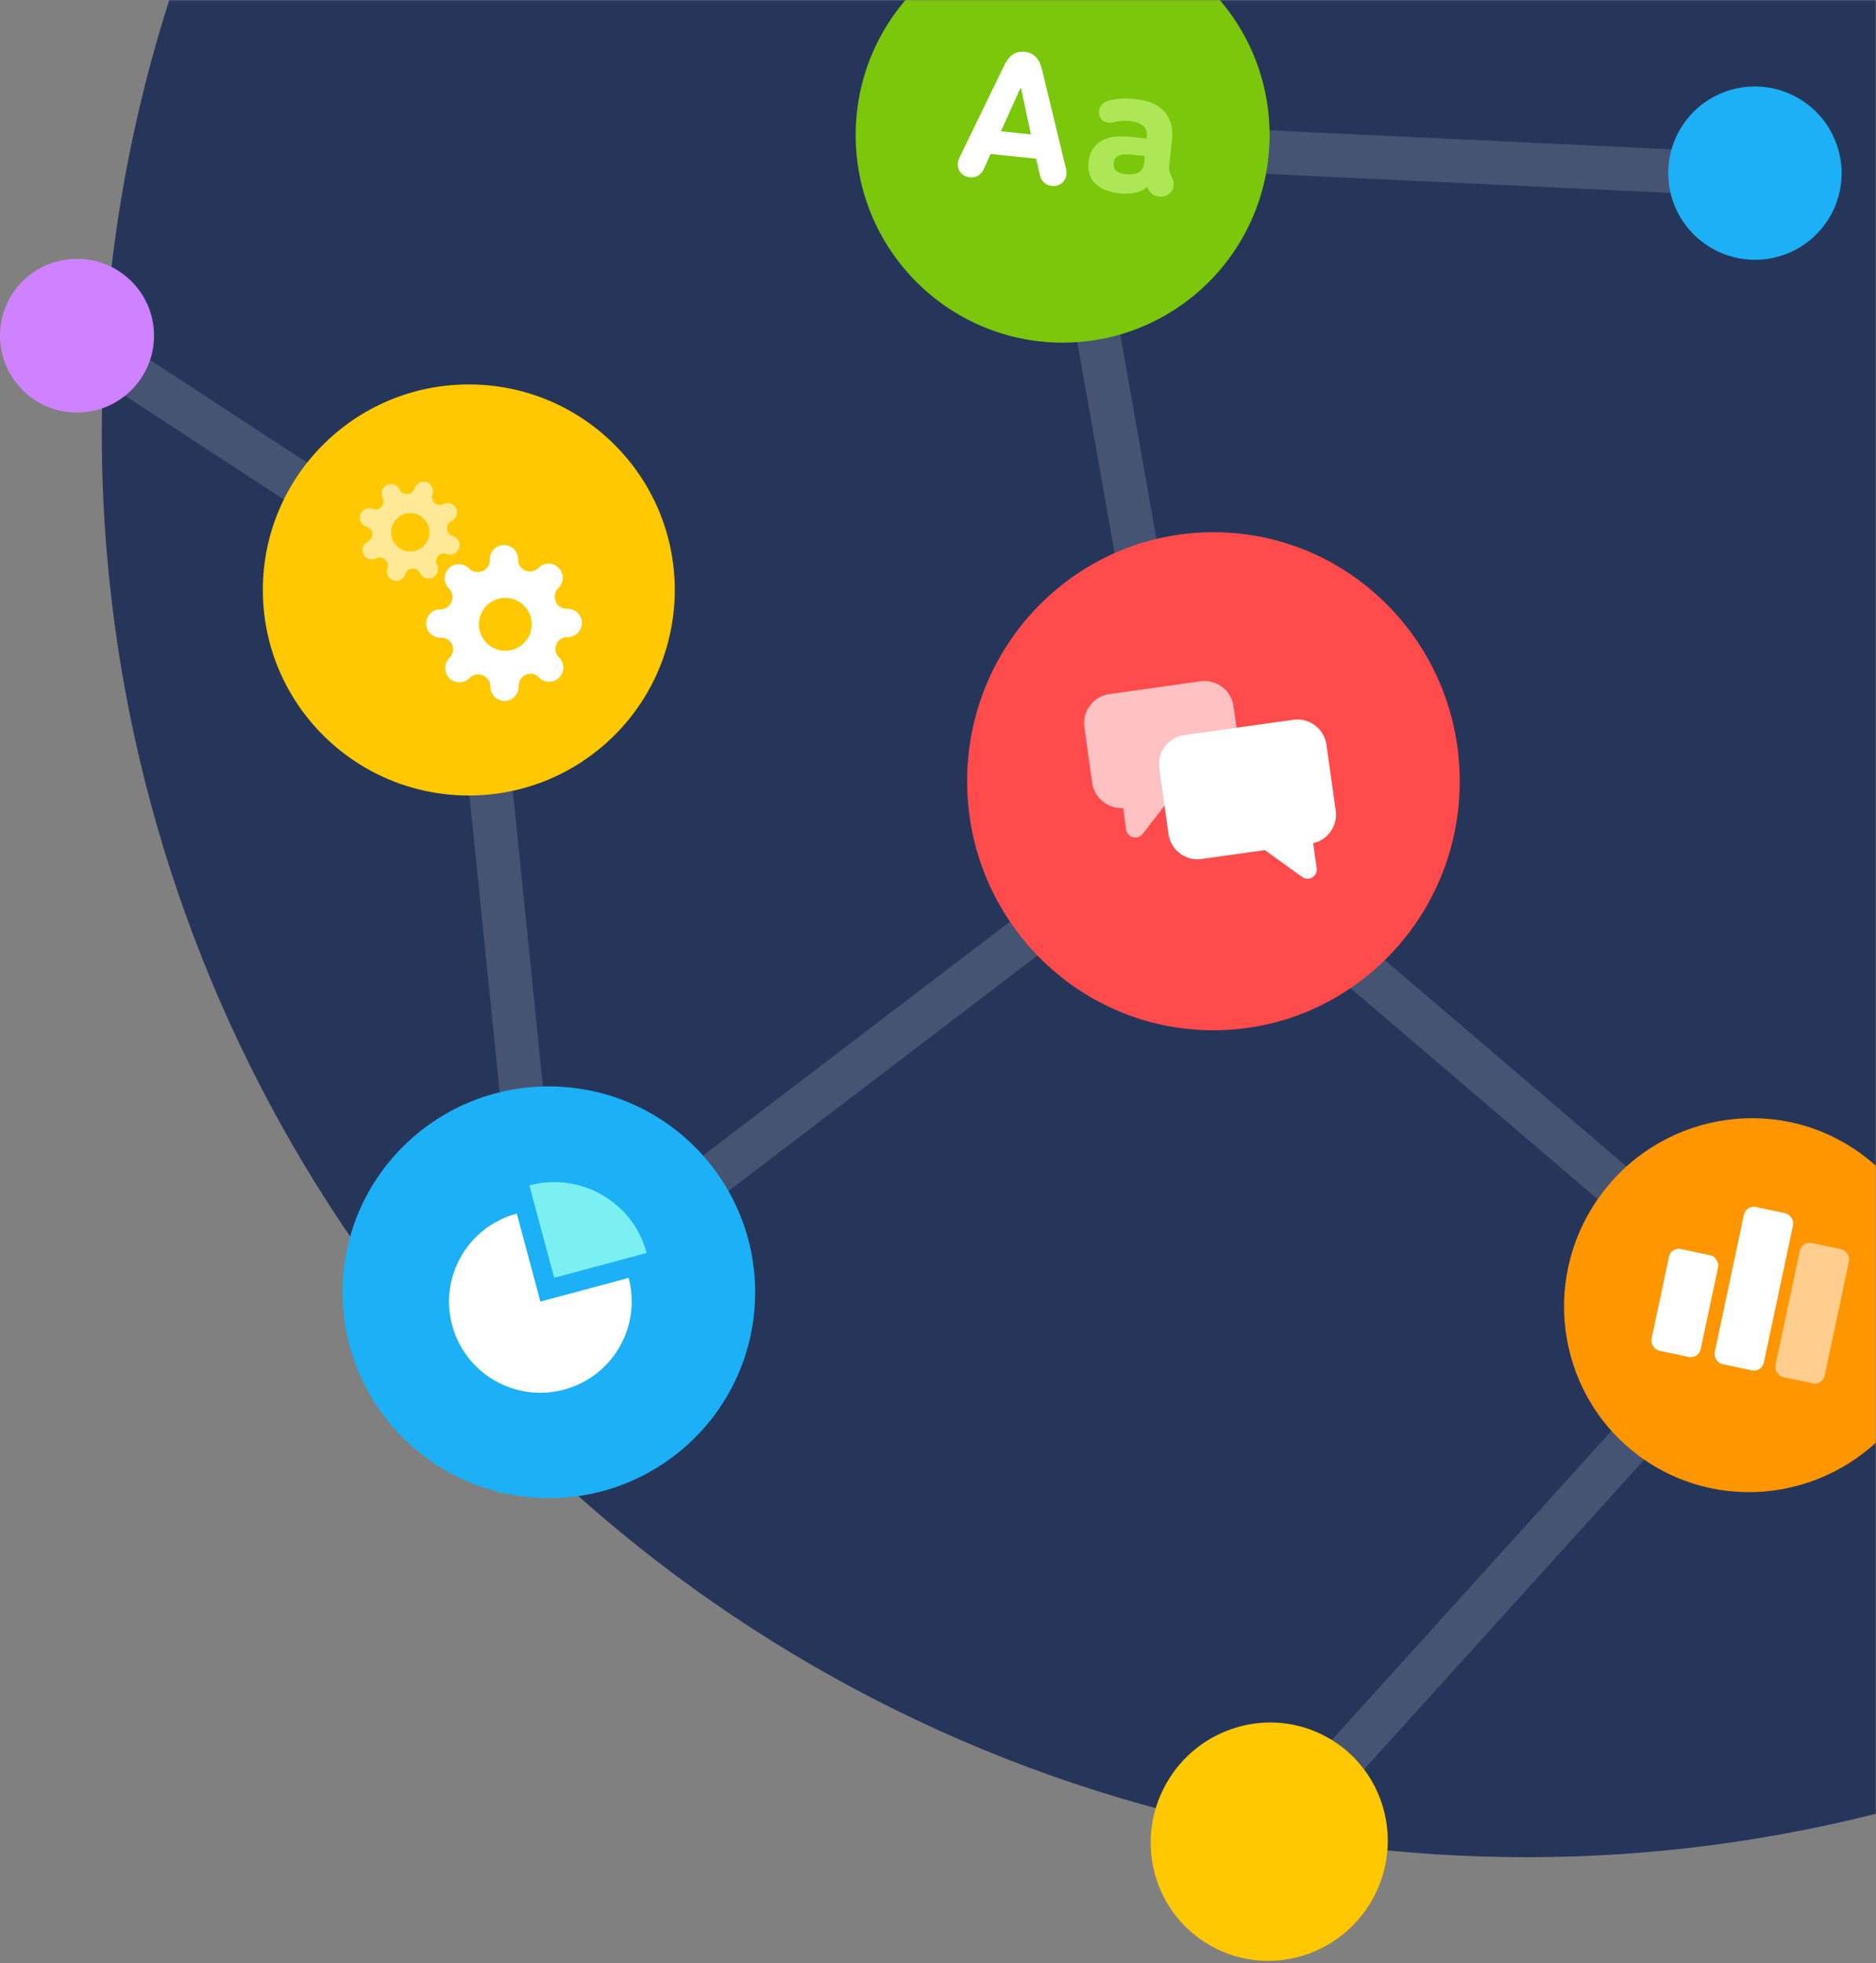 <svg width="710" height="743" xmlns="http://www.w3.org/2000/svg" xmlns:xlink="http://www.w3.org/1999/xlink"><rect width="100%" height="100%" fill="#808080" stroke="none"/><defs><ellipse id="c" cx="78.442" cy="78.573" rx="77.949" ry="77.788"/><ellipse id="d" cx="78.325" cy="78.553" rx="78.325" ry="78.553"/><ellipse id="f" cx="98.459" cy="98.671" rx="70.367" ry="70.954"/><path id="a" d="M0 375h768v768H0z"/></defs><g transform="translate(-58 -375)" fill="none" fill-rule="evenodd"><mask id="b" fill="#fff"><use xlink:href="#a"/></mask><g mask="url(#b)"><g transform="translate(58)"><ellipse fill="#26365A" cx="577.759" cy="538.952" rx="539.241" ry="538.952"/><g stroke-linecap="round" stroke-linejoin="round" stroke-opacity=".15" stroke="#FFF" stroke-width="16.5"><path d="M408.18 429.182l255.993 12.081M402.78 429.182L447.9 684.14M664.173 868.836L447.9 684.14M205.603 868.836L447.9 684.14M205.603 868.836L178.28 600.547M664.173 868.836l-183.815 203.192M178.28 600.547L28.613 502.656"/></g><g transform="translate(0 347.57)"><use fill="#FFC800" xlink:href="#c" transform="translate(98.985 172.144)"/><g transform="translate(323.842)"><mask id="e" fill="#fff"><use xlink:href="#d"/></mask><use fill="#7AC70C" xlink:href="#d"/><g mask="url(#e)"><path d="M38.677 89.128c.075-.71.292-1.407.565-1.953L56.124 52.38c1.755-3.695 4.126-5.745 7.823-5.356 3.697.388 5.662 2.894 6.61 6.873l9.066 37.523c.153.59.22 1.316.146 2.027-.314 2.984-2.933 4.649-5.563 4.372-2.275-.239-3.982-1.783-4.517-4.21l-1.37-6.108-17.276-1.815-2.54 5.696c-1.028 2.263-3.019 3.419-5.294 3.18-2.63-.277-4.846-2.45-4.532-5.434zm16.285-12.011l11.375 1.195-3.768-17.495-.213-.022-7.394 16.322z" fill="#FFF"/><path d="M119.777 94.742c.472.983.651 2.008.547 3.003-.276 2.63-2.69 4.387-5.462 4.096-1.706-.18-3.061-.968-3.85-2.345l-.727-1.297-.071-.008c-2.009 2.016-5.84 2.907-10.106 2.459-8.815-.927-12.663-5.355-11.975-11.892.799-7.604 6.852-10.488 15.383-9.591l6.185.65c.285.03.442-.098.472-.382l.037-.355c.336-3.198-1.737-5.356-6.5-5.856-2.133-.225-4.318.049-5.65.412-.883.194-1.688.325-2.399.25-2.346-.246-3.816-1.981-3.563-4.397.157-1.493 1.033-2.981 2.978-3.71 2.395-.899 5.968-1.385 10.731-.885 10.38 1.091 14.803 6.873 13.9 15.471l-.986 9.38c-.172 1.635-.112 2.431.296 3.336l.76 1.66zm-17.534-1.412c4.195.441 6.563-.89 6.9-4.088l.246-2.345c.03-.285-.098-.442-.382-.472l-4.835-.508c-4.194-.44-6.248.637-6.524 3.266-.254 2.416 1.325 3.803 4.595 4.147z" fill="#ADE756"/></g></g><g transform="translate(124.356 432.362)"><ellipse fill="#1CB0F6" transform="rotate(4 83.36 84.162)" cx="83.359" cy="84.162" rx="78.085" ry="77.917"/><path d="M76.001 43.716c19.35-5.184 39.229 6.265 44.402 25.573L85.37 78.677 76 43.717z" fill="#7AF0F2"/><path d="M71.227 54.363l8.928 33.322 33.393-8.948c4.93 18.403-6.022 37.328-24.464 42.27-18.442 4.94-37.39-5.972-42.321-24.375-4.931-18.403 6.022-37.327 24.464-42.269z" fill="#FFF"/></g><g transform="translate(366 228)"><ellipse fill="#FF4B4B" cx="93.241" cy="95.113" rx="93.217" ry="94.25"/><path d="M75.885 102.907l-9.48 12.18a3.478 3.478 0 01-6.188-1.653l-1.152-8.197c-5.75.365-10.898-3.758-11.713-9.558l-2.95-20.985c-.855-6.086 3.386-11.714 9.472-12.569l34.392-4.834c6.087-.855 11.714 3.386 12.57 9.472l2.948 20.985c.856 6.086-3.385 11.713-9.471 12.569l-18.428 2.59z" fill="#FFC1C1"/><path d="M112.697 121.176l14.138 10.179a3.478 3.478 0 005.476-3.307l-1.333-9.483c5.575-1.274 9.34-6.629 8.529-12.395l-3.493-24.85c-.855-6.086-6.482-10.326-12.569-9.471l-41.232 5.795c-6.086.855-10.327 6.483-9.471 12.569l3.492 24.85c.855 6.085 6.483 10.326 12.569 9.47l23.894-3.357z" fill="#FFF"/></g><g transform="translate(564.047 422.73)"><mask id="g" fill="#fff"><use xlink:href="#f"/></mask><use fill="#FF9600" transform="rotate(35 98.459 98.67)" xlink:href="#f"/><g mask="url(#g)"><g transform="rotate(12 -228.259 374.372)"><rect fill="#FFF" y="21.463" width="19.009" height="39.349" rx="3.797"/><rect fill="#FFF" x="24.44" width="19.009" height="60.812" rx="3.797"/><rect fill="#FFCE8E" x="47.976" y="8.943" width="19.009" height="51.869" rx="3.797"/></g></g></g><ellipse fill="#FFC800" transform="rotate(29 480.358 724.459)" cx="480.358" cy="724.459" rx="44.753" ry="45.202"/><ellipse fill="#1CB0F6" transform="rotate(35 664.173 92.96)" cx="664.173" cy="92.96" rx="32.817" ry="32.781"/><ellipse fill="#CE82FF" cx="29.148" cy="154.475" rx="29.148" ry="29.086"/></g><g stroke-linecap="round"><path d="M210.566 618.827a4.427 4.427 0 00.884 4.88l.16.162a5.365 5.365 0 010 7.59 5.36 5.36 0 01-7.584 0l-.161-.162a4.42 4.42 0 00-4.879-.885 4.425 4.425 0 00-2.68 4.05v.456c0 2.962-2.4 5.363-5.36 5.363a5.362 5.362 0 01-5.361-5.363v-.242a4.425 4.425 0 00-2.895-4.05 4.42 4.42 0 00-4.878.886l-.16.16a5.36 5.36 0 01-7.586 0 5.365 5.365 0 010-7.589l.16-.16a4.427 4.427 0 00.885-4.882 4.422 4.422 0 00-4.047-2.682h-.456a5.362 5.362 0 01-5.36-5.363c0-2.962 2.4-5.364 5.36-5.364h.241a4.423 4.423 0 004.048-2.896 4.427 4.427 0 00-.885-4.881l-.16-.161a5.365 5.365 0 010-7.59 5.36 5.36 0 017.585 0l.16.161a4.42 4.42 0 004.879.885h.214a4.425 4.425 0 002.68-4.05v-.455c0-2.962 2.4-5.364 5.361-5.364 2.96 0 5.36 2.402 5.36 5.364v.241a4.425 4.425 0 002.681 4.05 4.42 4.42 0 004.878-.885l.161-.161a5.36 5.36 0 017.585 0 5.365 5.365 0 010 7.59l-.16.16a4.427 4.427 0 00-.885 4.881v.215a4.422 4.422 0 004.047 2.682h.456c2.96 0 5.36 2.401 5.36 5.363 0 2.963-2.4 5.364-5.36 5.364h-.241a4.422 4.422 0 00-4.047 2.682zm-19.335 2.454c5.52 0 9.994-4.477 9.994-10s-4.474-10-9.994-10-9.995 4.477-9.995 10 4.475 10 9.995 10z" fill="#FFF" stroke-linejoin="bevel"/><path d="M165.828 585.428a2.942 2.942 0 00-.5 3.261l.067.136a3.567 3.567 0 01-1.644 4.773 3.57 3.57 0 01-4.776-1.644l-.066-.136a2.946 2.946 0 00-2.88-1.614 2.943 2.943 0 00-2.564 1.965l-.1.287a3.569 3.569 0 01-4.536 2.211 3.569 3.569 0 01-2.213-4.535l.052-.152a2.943 2.943 0 00-.946-3.175 2.946 2.946 0 00-3.263-.5l-.136.066a3.57 3.57 0 01-3.132-6.418l.136-.066a2.942 2.942 0 001.614-2.878 2.945 2.945 0 00-1.968-2.564l-.287-.099a3.569 3.569 0 112.323-6.746l.152.052a2.945 2.945 0 003.176-.944 2.942 2.942 0 00.5-3.262l-.067-.136a3.567 3.567 0 011.644-4.773 3.57 3.57 0 014.776 1.645l.066.136a2.946 2.946 0 002.88 1.614l.135.046a2.943 2.943 0 002.564-1.965l.1-.287a3.569 3.569 0 014.536-2.211 3.569 3.569 0 012.213 4.535l-.052.152a2.943 2.943 0 00.81 3.128 2.946 2.946 0 003.264.5l.136-.065a3.57 3.57 0 013.132 6.417l-.136.067a2.942 2.942 0 00-1.614 2.877l-.046.135a2.945 2.945 0 001.967 2.564l.287.1a3.569 3.569 0 11-2.323 6.746l-.152-.053a2.945 2.945 0 00-3.129.81zm-12.917-2.126a7.247 7.247 0 009.213-4.49 7.247 7.247 0 00-4.495-9.21 7.247 7.247 0 00-9.213 4.49 7.247 7.247 0 004.495 9.21z" fill="#FFE896" stroke-linejoin="round"/></g></g></g></g></svg>